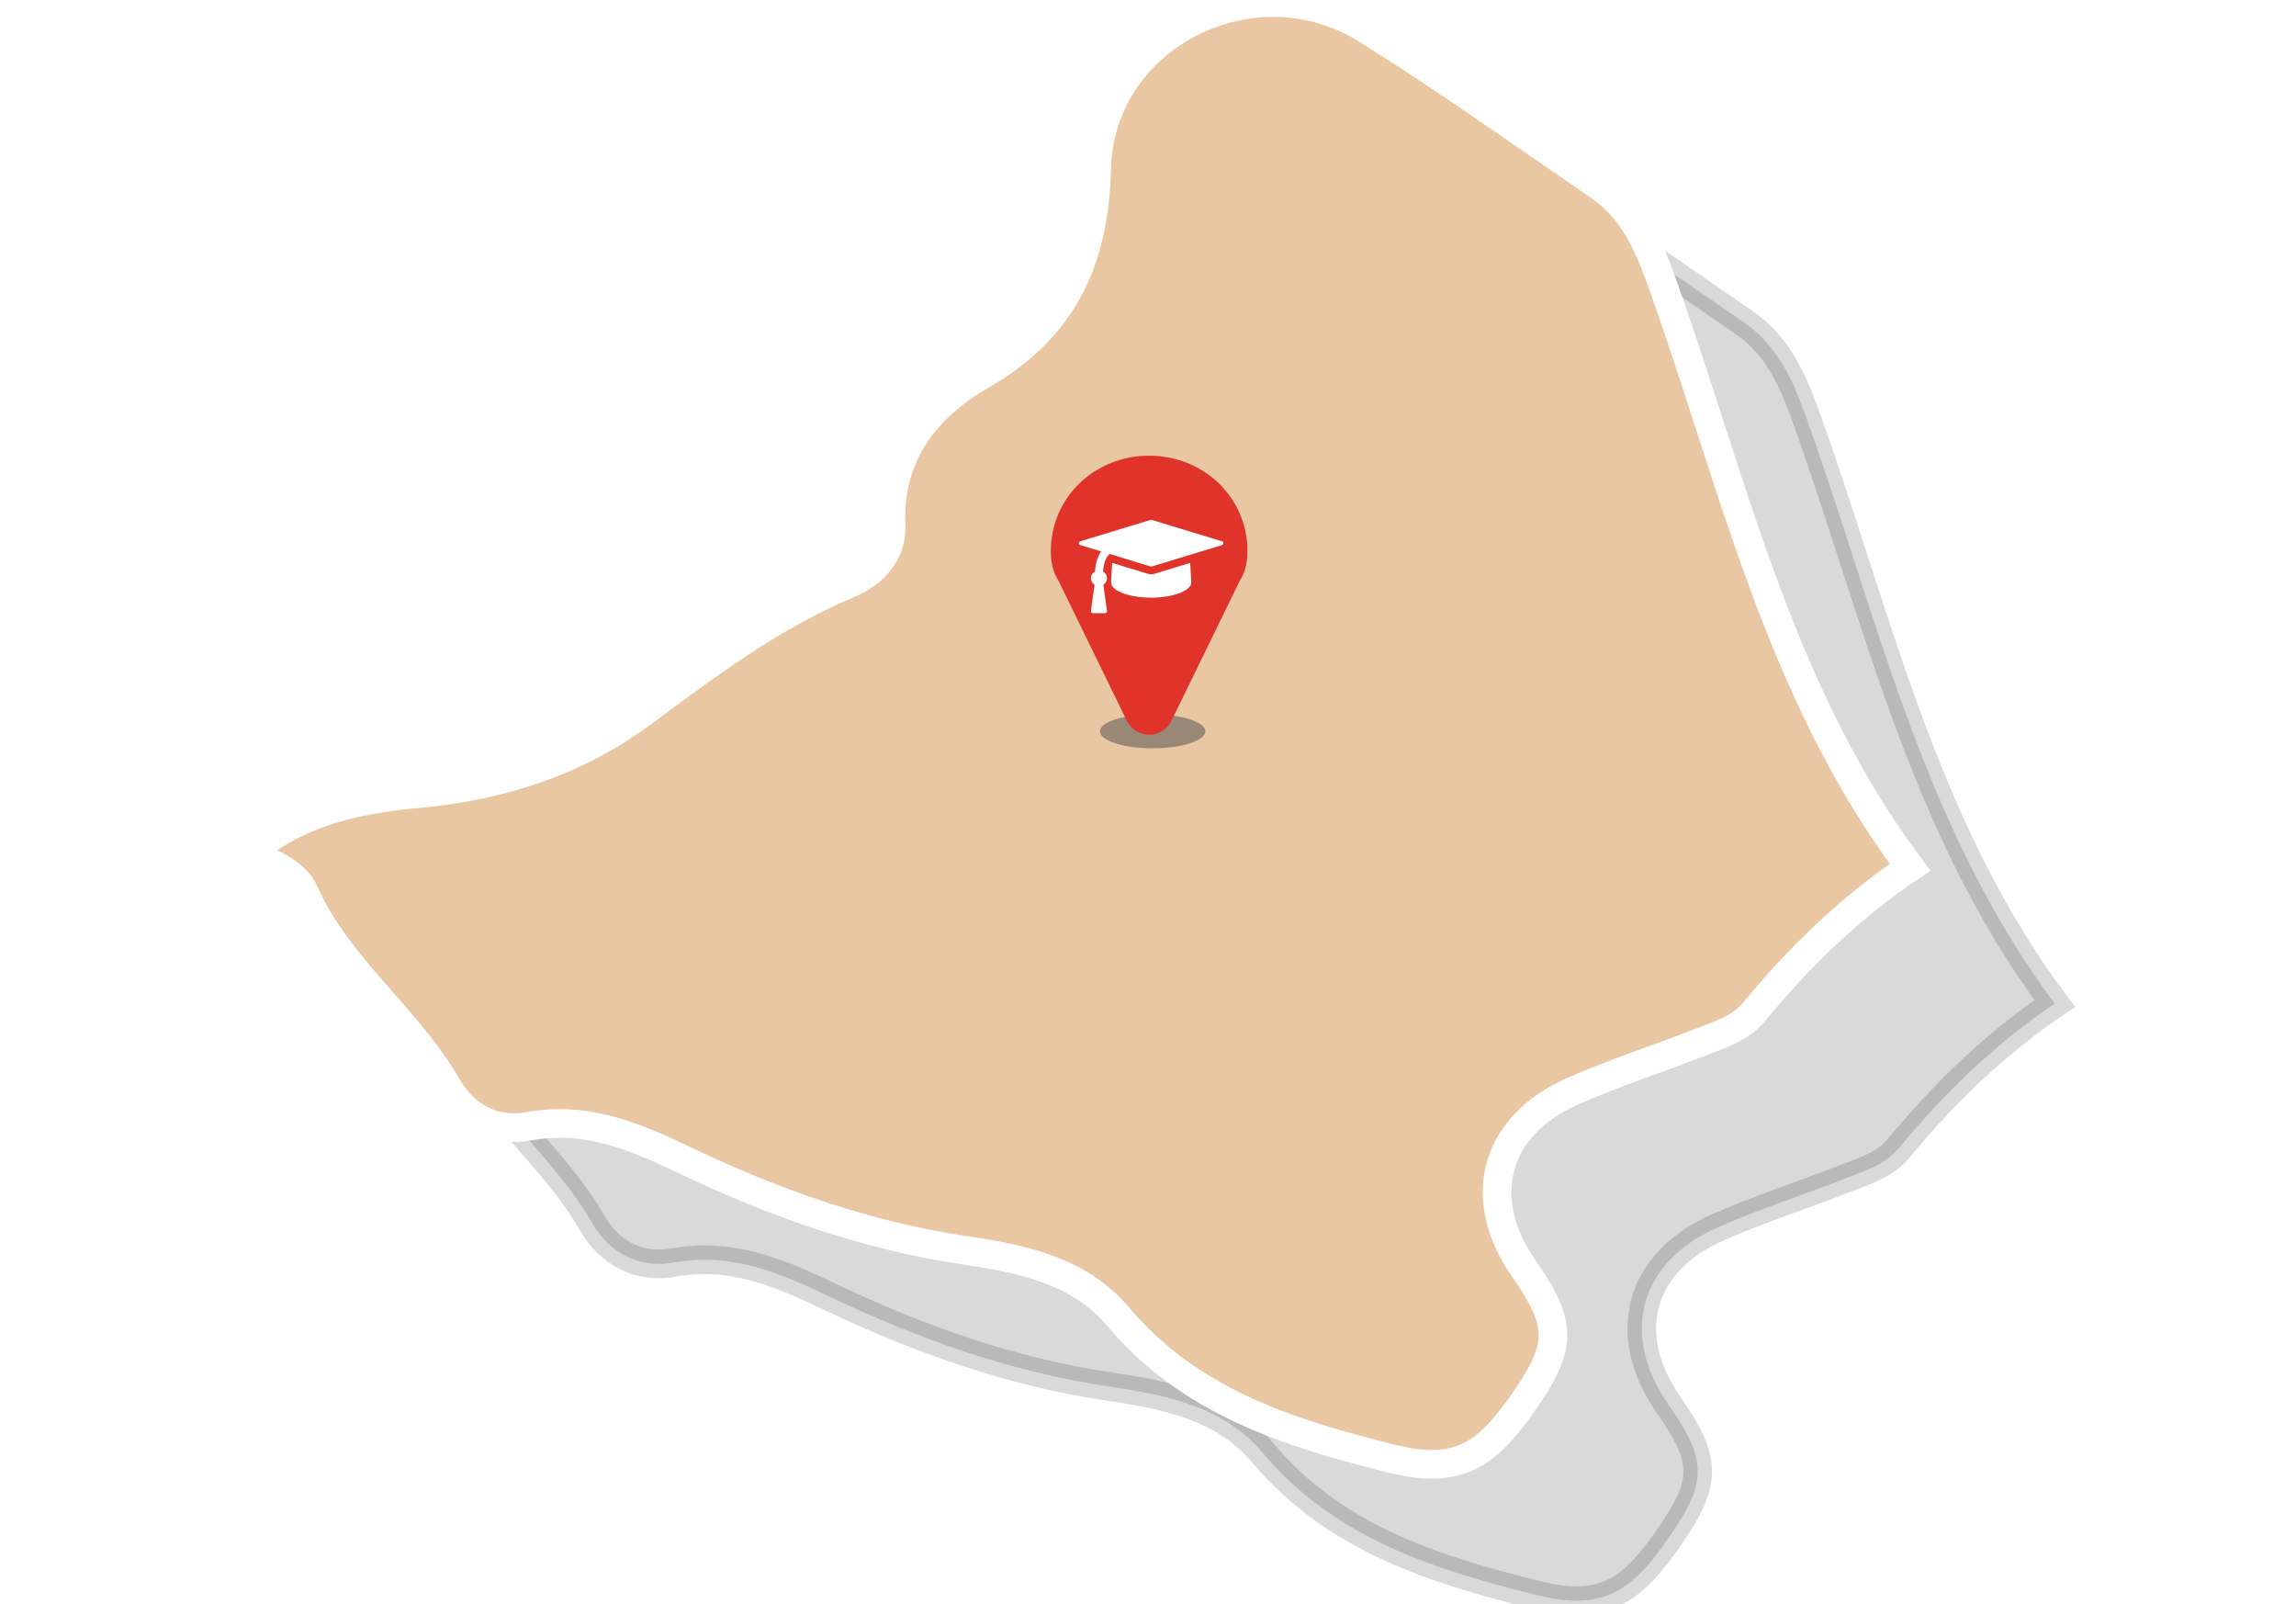 <?xml version="1.0" encoding="UTF-8"?>
<svg width="378px" height="264px" viewBox="0 0 378 264" version="1.1" xmlns="http://www.w3.org/2000/svg" xmlns:xlink="http://www.w3.org/1999/xlink">
    <!-- Generator: Sketch 51.2 (57519) - http://www.bohemiancoding.com/sketch -->
    <title>modal-maps</title>
    <desc>Created with Sketch.</desc>
    <defs>
        <filter x="-31.5%" y="-97.6%" width="163.0%" height="295.2%" filterUnits="objectBoundingBox" id="filter-1">
            <feGaussianBlur stdDeviation="1.822" in="SourceGraphic"></feGaussianBlur>
        </filter>
    </defs>
    <g id="modal-maps" stroke="none" stroke-width="1" fill="none" fill-rule="evenodd">
        <g id="inner-map-378x264">
            <g id="509" transform="translate(40, 0)">
                <path d="M24.741,162.914 C33.549,155.656 43.227,153.96 52.953,153.03 C66.484,151.728 78.706,147.834 89.807,139.599 C100.428,131.715 111.086,123.734 123.491,118.552 C127.561,116.856 130.735,113.577 130.533,108.78 C130.062,97.238 136.312,89.439 145.364,84.22 C158.81,76.473 164.005,65.423 164.377,50.184 C164.909,28.367 190.135,15.612 208.809,27.277 C221.86,35.427 234.421,44.372 247.123,53.077 C252.351,56.662 254.895,61.905 257.071,67.895 C269.01,100.878 276.329,135.826 298.286,165.174 C288.358,171.864 280.035,179.972 272.575,189.006 C270.324,191.736 266.825,192.774 263.622,194.028 C256.713,196.725 249.62,199.013 242.842,201.987 C229.82,207.704 226.626,219.655 234.718,231.236 C240.977,240.204 241.081,243.831 235.104,252.55 C228.915,261.579 224.309,265.342 212.992,262.524 C196.239,258.352 179.783,253.25 167.881,239.109 C161.598,231.64 152.282,229.624 142.858,228.243 C126.732,225.88 111.463,220.492 96.825,213.52 C88.55,209.583 80.557,206.06 70.944,207.793 C65.368,208.803 60.451,206.421 57.465,201.249 C50.824,189.744 39.488,181.72 33.944,169.341 C32.522,166.193 29.07,164.601 24.741,162.914 Z" id="Shape" stroke="#000000" stroke-width="4.711" fill="#000000" fill-rule="nonzero" opacity="0.15"></path>
                <path d="M0.912,140.48 C9.719,133.222 19.398,131.526 29.124,130.596 C42.655,129.295 54.882,125.4 65.978,117.165 C76.598,109.282 87.257,101.3 99.662,96.118 C103.732,94.422 106.906,91.143 106.703,86.347 C106.232,74.804 112.482,67.005 121.535,61.786 C134.981,54.039 140.176,42.99 140.548,27.75 C141.08,5.933 166.306,-6.822 184.98,4.843 C198.031,12.994 210.592,21.939 223.294,30.644 C228.522,34.228 231.065,39.471 233.241,45.461 C245.181,78.445 252.5,113.392 274.457,142.74 C264.529,149.43 256.206,157.539 248.746,166.573 C246.495,169.302 242.995,170.34 239.793,171.595 C232.883,174.291 225.79,176.579 219.013,179.553 C205.991,185.27 202.797,197.222 210.889,208.802 C217.148,217.77 217.252,221.397 211.275,230.116 C205.086,239.146 200.48,242.909 189.162,240.09 C172.41,235.918 155.954,230.816 144.052,216.676 C137.769,209.206 128.453,207.191 119.029,205.809 C102.903,203.446 87.633,198.058 72.995,191.086 C64.72,187.149 56.728,183.626 47.115,185.359 C41.539,186.369 36.617,183.988 33.636,178.815 C26.995,167.31 15.658,159.286 10.115,146.907 C8.693,143.76 5.24,142.167 0.912,140.48 Z" id="Shape" stroke="#FFFFFF" stroke-width="4.711" fill="#EAC7A3"></path>
            </g>
        </g>
        <g id="ic-section-info" transform="translate(173, 75)">
            <ellipse id="shadow" fill-opacity="0.5" fill="#4A4A4A" fill-rule="nonzero" style="mix-blend-mode: multiply;" filter="url(#filter-1)" cx="16.766" cy="45.365" rx="8.672" ry="2.8"></ellipse>
            <path d="M32.375,15.711 C32.375,17.132 32.154,19.016 31.13,20.546 L19.923,43.508 C19.16,45.118 17.705,45.925 16.188,45.925 C14.67,45.925 13.216,45.118 12.452,43.508 L1.245,20.546 C0.221,19.016 0,17.132 0,15.711 C0,6.847 7.24,0 16.188,0 C25.135,0 32.375,6.847 32.375,15.711 Z" id="ic-map-marker" fill="#E0342B" fill-rule="evenodd"></path>
            <path d="M22.939,17.642 L23.125,20.802 C23.208,22.213 20.162,23.363 16.518,23.363 C12.874,23.363 9.828,22.213 9.911,20.802 L10.097,17.642 L16.023,19.452 C16.188,19.502 16.353,19.522 16.518,19.522 C16.683,19.522 16.848,19.502 17.014,19.452 L22.939,17.642 Z M28.411,14.402 C28.411,14.542 28.318,14.662 28.184,14.712 L16.621,18.232 C16.58,18.242 16.549,18.242 16.518,18.242 C16.487,18.242 16.456,18.242 16.415,18.232 L9.684,16.172 C9.095,16.622 8.682,17.722 8.6,19.072 C8.992,19.292 9.25,19.692 9.25,20.162 C9.25,20.612 9.013,21.002 8.651,21.232 L9.25,25.563 C9.26,25.653 9.229,25.743 9.168,25.813 C9.106,25.883 9.013,25.923 8.92,25.923 L6.938,25.923 C6.845,25.923 6.752,25.883 6.69,25.813 C6.628,25.743 6.597,25.653 6.607,25.563 L7.206,21.232 C6.845,21.002 6.607,20.612 6.607,20.162 C6.607,19.682 6.886,19.272 7.278,19.052 C7.34,17.882 7.65,16.622 8.29,15.752 L4.852,14.712 C4.718,14.662 4.625,14.542 4.625,14.402 C4.625,14.262 4.718,14.142 4.852,14.092 L16.415,10.571 C16.456,10.561 16.487,10.561 16.518,10.561 C16.549,10.561 16.58,10.561 16.621,10.571 L28.184,14.092 C28.318,14.142 28.411,14.262 28.411,14.402 Z" id="ic-cap" fill="#FFFFFF" fill-rule="evenodd"></path>
        </g>
    </g>
</svg>